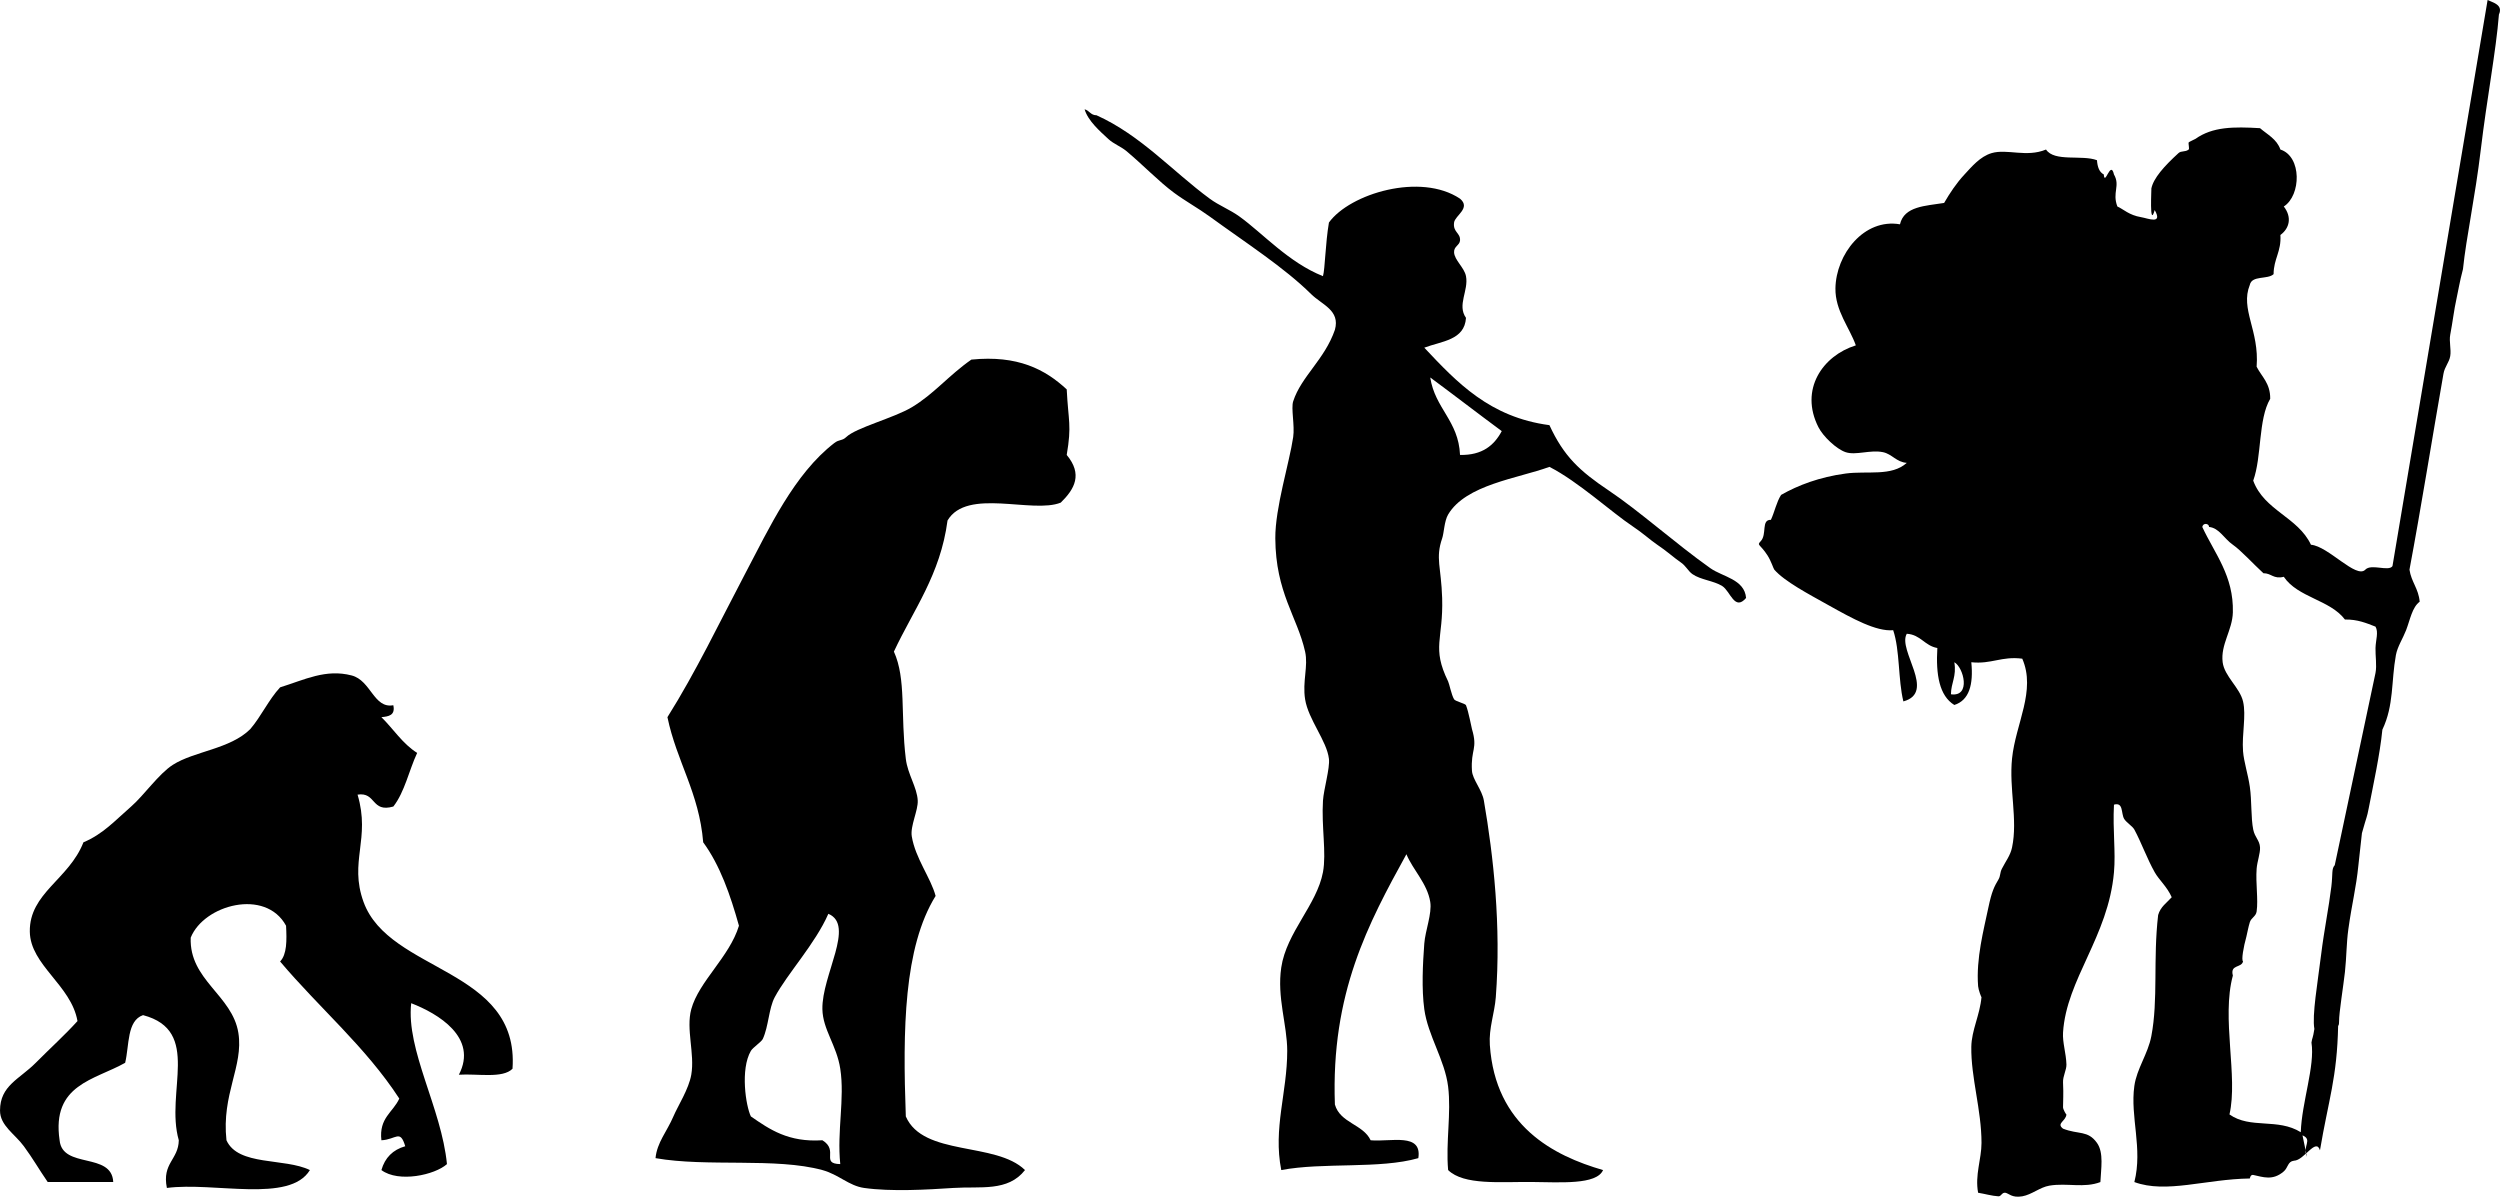 <?xml version="1.0" encoding="utf-8"?>
<!-- Generator: Adobe Illustrator 16.2.1, SVG Export Plug-In . SVG Version: 6.00 Build 0)  -->
<!DOCTYPE svg PUBLIC "-//W3C//DTD SVG 1.1//EN" "http://www.w3.org/Graphics/SVG/1.1/DTD/svg11.dtd">
<svg version="1.1" id="evo-3_xA0_Image_1_" xmlns="http://www.w3.org/2000/svg" xmlns:xlink="http://www.w3.org/1999/xlink" x="0px"
	 y="0px" width="419.51px" height="200.812px" viewBox="0 0 419.51 200.812" enable-background="new 0 0 419.51 200.812"
	 xml:space="preserve">
<path display="none" fill-rule="evenodd" clip-rule="evenodd" fill="#FFFFFF" d="M240,63.341c4.026,2.974,7.974,6.026,12,9
	c-1.273,2.393-3.262,4.071-7,4C244.75,70.591,240.791,68.55,240,63.341z"/>
<path display="none" fill-rule="evenodd" clip-rule="evenodd" fill="#FFFFFF" d="M347,130.341c-1.846,4.083,1.627,6.082,0,9
	c-2.881-0.119-6.546,0.546-8-1C339.231,133.571,341.816,126.952,347,130.341z"/>
<path display="none" fill-rule="evenodd" clip-rule="evenodd" fill="#FFFFFF" d="M316,145.341c3.544-0.529-0.613,5.631,3,7
	c-1.752,1.581-5.328,1.339-8,2c-0.802-3.469,1.489-3.844,1-7C314.279,147.62,315.759,147.1,316,145.341z"/>
<path display="none" fill-rule="evenodd" clip-rule="evenodd" fill="#FFFFFF" d="M397,150.341c-4.805,2.396-15.641,0.27-5,0
	C393.666,150.299,395.334,150.373,397,150.341z"/>
<path display="none" fill-rule="evenodd" clip-rule="evenodd" fill="#FFFFFF" d="M139,153.341c4.54,1.904-1.109,10.27-1,16
	c0.065,3.437,2.395,6.049,3,10c0.777,5.072-0.577,10.43,0,16c-3.372-0.067-0.177-2.286-3-4c-5.707,0.373-8.847-1.819-12-4
	c-0.844-1.723-1.802-7.908,0-11c0.333-0.57,1.771-1.503,2-2c0.98-2.124,0.997-5.12,2-7C132.115,163.377,136.788,158.396,139,153.341
	z"/>
<path display="none" fill-rule="evenodd" clip-rule="evenodd" fill="#FFFFFF" d="M416,159.341c-3.763-0.278-10.479,0.365-14,0
	c-7.786-0.809-0.799-1.131,5-1c1.163,0.163,1.779-0.221,2-1C410.776,160.796,416.327,154.684,416,159.341z"/>
<path display="none" fill-rule="evenodd" clip-rule="evenodd" fill="#FFFFFF" d="M311,189.341c1.063-2.27,6.286-0.381,9-1
	C318.05,189.74,313.286,191.333,311,189.341z"/>
<path display="none" fill-rule="evenodd" clip-rule="evenodd" fill="#FFFFFF" d="M330,189.341c0.667,0,1.333,0,2,0
	c0,0.667,0,1.333,0,2c-0.667,0-1.333,0-2,0C330,190.674,330,190.008,330,189.341z"/>
<path display="none" fill-rule="evenodd" clip-rule="evenodd" fill="#FFFFFF" d="M336,190.341c1.982-2.559,8.143-0.877,7,3
	C338.397,194.609,338.152,191.522,336,190.341z"/>
<path display="none" fill-rule="evenodd" clip-rule="evenodd" fill="#FFFFFF" d="M-70-36.659c223,0,446.002,0,669,0
	c0,100,0,200,0,300c-223.337,0-446.663,0-670,0c0-99,0-198,0-297C-71.086-35.079-71.165-36.491-70-36.659z M186,23.341
	c0.888,0.82,2.076,1.23,3,2c2.782,2.318,5.462,5.127,8,7c1.946,1.436,4.064,2.592,6,4c6.07,4.416,12.519,8.565,17,13
	c1.828,1.809,4.916,2.709,4,6c-1.727,5.001-5.638,7.809-7,12c-0.386,1.188,0.284,4.051,0,6c-0.627,4.299-3.034,11.833-3,17
	c0.06,9.127,3.673,13.109,5,19c0.551,2.445-0.474,5.006,0,8c0.538,3.398,3.653,6.979,4,10c0.181,1.573-0.882,5.131-1,7
	c-0.275,4.379,0.602,8.772,0,12c-1.024,5.497-6.123,10.113-7,16c-0.75,5.032,0.998,9.621,1,14c0.003,7.013-2.392,12.976-1,20
	c7-1.333,16.524-0.143,23-2c0.668-4.335-4.641-2.692-8-3c-1.283-2.717-5.122-2.878-6-6c-0.686-18.686,5.612-30.388,12-42
	c1.089,2.628,3.504,4.907,4,8c0.316,1.975-0.834,4.799-1,7c-0.256,3.409-0.462,7.616,0,11c0.608,4.448,3.448,8.509,4,13
	c0.55,4.479-0.412,9.283,0,14c2.633,2.58,8.78,1.954,14,2c4.793,0.042,10.918,0.518,12-2c-8.3-2.399-18.081-7.395-19-21
	c-0.189-2.806,0.796-5.326,1-8c0.915-11.983-0.395-23.666-2-33c-0.314-1.825-1.91-3.545-2-5c-0.229-3.671,1.012-3.591,0-7
	c-0.105-0.354-0.546-2.843-1-4c-0.115-0.292-1.786-0.643-2-1c-0.452-0.753-0.795-2.581-1-3c-2.801-5.734-0.787-7.005-1-14
	c-0.158-5.169-1.156-6.668,0-10c0.309-0.889,0.349-2.897,1-4c2.966-5.026,11.73-6.064,17-8c4.841,2.469,10.434,7.634,14,10
	c1.662,1.103,3.061,2.376,4,3c1.662,1.103,3.061,2.376,4,3c0.911,0.604,1.251,1.472,2,2c1.354,0.954,3.588,1.109,5,2
	c1.37,0.865,2.072,4.263,4,2c-0.259-3.153-3.943-3.542-6-5c-5.867-4.158-11.916-9.595-17-13c-4.983-3.338-7.597-5.799-10-11
	c-10.012-1.321-15.509-7.158-21-13c2.899-1.101,6.763-1.237,7-5c-1.528-2.164,0.47-4.575,0-7c-0.282-1.458-1.94-2.687-2-4
	c-0.047-1.026,0.947-1.166,1-2c0.082-1.292-1.22-1.353-1-3c0.157-1.18,2.869-2.423,1-4c-6.602-4.421-18.472-0.87-22,4
	c-0.608,3.591-0.646,7.747-1,9c-5.764-2.293-10.082-7.173-14-10c-1.649-1.19-3.417-1.836-5-3c-6.257-4.602-11.55-10.642-19-14
	c-1.003,0.003-1.19-0.81-2-1C182.562,20.283,184.631,22.077,186,23.341z M487,169.341c2.808,6.865,3.622,16.411,2,25
	c-0.988,0.793-3.811,4.7-2,5c0.057-0.61,0.149-1.184,1-1c5.405,2.407,12.994,2.61,20,2c2.771-0.241,7.235,0.665,7-2
	c-2.253-3.081-8.316-2.35-12-4c-8.673-6.45-0.728-27.635-2-34c-0.179-0.896,0.994-0.919,1-1c0.35-5.014,0.722-8.173,2-11
	c-1.09-2.793-2.202-5.834-3-8c-2.01-5.455-3.07-7.102-5-11c-1.229-2.484-1.926-4.879-3-7c-2.127-4.198-7.094-8.7-4-14
	c4.879,2.121,9.581,4.419,15,6c1.632,2.368,2.551,5.449,6,6c3.988-2.829,6.966-5.608,7-10c3.796-2.871,9.484-3.849,11-9
	c-2.13-1.814-3.846,1.648-6,3c-2.2,1.381-5.286,2.371-7,4c-0.421-1.912-0.362-4.304-3-4c-2.352,0.315-0.594,4.74-4,4
	c-9.203-1.407-16.292-4.74-17-12c-0.321-3.292,2.897-6.969,4-11c1.405-5.138,0.344-9.623,3-13c6.546-0.88,7.579,3.755,12,5
	c0.966-2.367,1.754-4.913,6-4c0.334-2.333,1.025-4.309,3-5c1.932-1.735,5.068-2.265,7-4c-1.566-6.236-5.171-14.291-12-15
	c-5.43-0.564-8.889,3.185-13,7c-8.342,2.992-16.364,6.303-24,10c-3.146,3.866-5.584,10.039-8,13c-2.167,2.657-4.734,5.35-5,9
	c-0.338,4.638,3.861,8.672,4,14c0.182,6.953-5.108,11.411-3,19c1.761,2.573,4.349,4.317,6,7c1.827,7.215,2.91,16.921,1,25
	c-4.19,3.143-7.606,7.061-11,11c0.202,5.327-1.587,8.172-3,11c-0.865,1.73-1.229,3.594-2,5c-1.77,3.23-6.162,5.343-6,10
	c3.458,0.084,8.685,2.032,11,6c-2.002-1.271-10.481-2.339-11,1c4.792,1.919,11.226,0.58,17,0c2.92-0.294,8.27,1.835,9-2
	c-4.161-3.839-12.836-3.164-13-11c5.812-11.521,13.965-20.702,22-30c0.661-2.672,0.419-6.248,2-8
	C493.369,150.31,488.397,163.713,487,169.341z M163,60.341c-3.813,2.657-6.282,5.779-10,8c-3.04,1.816-9.339,3.409-11,5
	c-0.7,0.67-1.151,0.346-2,1c-6.713,5.179-10.898,14.209-15,22c-4.251,8.073-8.241,16.438-13,24c1.543,7.456,5.322,12.678,6,21
	c2.819,3.848,4.544,8.79,6,14c-1.582,5.221-6.723,9.336-8,14c-0.919,3.359,0.616,7.471,0,11c-0.425,2.434-2.228,5.187-3,7
	c-1.083,2.543-2.748,4.359-3,7c8.641,1.524,20.194-0.133,28,2c2.752,0.752,4.454,2.641,7,3c4.557,0.643,10.569,0.291,15,0
	c4.524-0.298,9.116,0.678,12-3c-4.883-4.783-17.082-2.252-20-9c-0.528-14.528-0.354-28.354,5-37c-0.826-3.075-3.393-6.297-4-10
	c-0.283-1.727,1.082-4.353,1-6c-0.11-2.232-1.68-4.382-2-7c-0.907-7.428,0.083-13.416-2-18c3.288-7.046,7.794-12.873,9-22
	c3.27-5.529,14.255-1.08,19-3c2.34-2.287,3.704-4.748,1-8c0.859-5.044,0.27-5.591,0-11C175.369,61.972,170.773,59.567,163,60.341z
	 M406,108.341c0.493-4.118-3.447,0.962-1-3c-3.056,0.723-3.645-1.022-6-1c-1.018,8.648-2.814,16.519-4,25
	c2.391,0.609,7.256-1.255,8,1c-0.53,6.136-4.079,9.254-5,15c-6.69-1.822-15.984,1.868-24,2c-0.993-3.341-3.787-4.879-6-7
	c3.159-1.508,3.928-5.406,9-5c1.762,0.905,1.652,3.681,4,4c0.17-1.496-0.357-3.69,1-4c3.786,1.893,5.412,1.401,10,1
	c0.005-4.005-4.686-3.314-6-6c0.091-1.576,2.551-0.783,2-3c-5.713-3.567-15.208-4.675-18-2c-3.176,3.043-6.431,7.446-11,7
	c-0.751-3.964-4.574-13.086,0-16c4.178-0.511,6.775,0.558,9,2c1.562-3.104,4.088-5.246,6-8c-1.406-0.261-1.14-2.193-2-3
	c1.759-0.241,2.279-1.721,2-4c2.182,0.182,3.182-0.818,3-3c-2.793-4.541-9.181-5.486-16-6c-4.67,2.147-5.391,8.595-11,11
	c-3.578,1.534-8.518-0.027-12,1c-0.39,0.115-2.821,1.42-4,2c-5.364,2.638-9.04,7.614-11,11c-1.873,3.235-2.961,6.545-4,11
	c-1.662-1.672-2.618-4.049-6-4c-0.889,1.778-2.792,2.542-2,6c-2.774,0.226-2.829,3.171-5,4c1.48,0.186,0.917,2.417,1,4
	c2.279,1.373,3.759-2.578,4,0c-0.407,8.201-3.858,15.691,2,20c5.535,0.189,5.675,1.021,10,0c-3.342,3.249,1.896,2.342,3,4
	c-3.382,0.951-7.569,1.098-7,6c4.314-0.019,3.686-4.981,8-5c0.912,4.639,2.723,14.201-2,16c-4.26-0.074-6.994-1.673-12-1
	c1.1,5.1-4.939,3.061-7,5c1.529,3.181,0.351,4.399,0,8c6.544,1.641,12.79-4.133,21-4c-1.024,8.024,9.371,4.629,14,7
	c-1.453,0.547-5.169-1.169-5,1c8.973,2.42,15.508,2.639,26,0c-3.378-1.289-3.682-5.651-8-6c0.257-2.077,4.394-0.273,5-2
	c-0.307-3.027-3.094-3.572-2-8c-2.494,0.704-4.109,0.984-6-1c3.011-15.656,15.069-22.264,25-31c0.125,4.208,7.296,1.371,5,8
	c3.767,0.9,9.035,0.298,12,2c-1.333,0-2.667,0-4,0c0,11.667,0,23.333,0,35c6.391,1.286,12.922,0.274,17,0
	c6.792-0.457,15.397,1.916,19-2c-9.339-0.661-21.326,1.326-29-1c14.187-0.387,17.17-0.425,28-1c1.382-4.049-2.171-3.163-2-6
	c1.003-0.003,1.19,0.81,2,1c0.115-8.885-0.536-18.536,1-26c-1.89-0.443-6.026,1.36-5-2c3.909,1.473,6.236,0.159,11-1
	c-1.02-9.172,8.385-1.713,7-11c-2.333,0-4.667,0-7,0c1.021-4.687-1.646-5.688-3-8c-8.05,1.05-10.911-3.089-15-6
	c0.314-1.353,1.424-1.91,1-4c4.863,0.863,5.137-2.863,10-2c-0.738-2.875,0.114-5.028-2-6c0.373,0.171-2.047,1.899-2,0
	c1.182-0.485,2.267-1.066,3-2c-3.589-0.589-4.838,1.162-7,2c0.787-3.433-0.935-5.154-3-3c0.521-1.479,1.479-2.521,2-4
	C411.199,111.808,410.966,107.708,406,108.341z M59,113.341c-4.343-1.126-7.855,0.709-12,2c-1.925,2.075-3.156,4.844-5,7
	c-3.378,3.368-9.4,3.7-13,6c-2.369,1.514-4.863,5.143-7,7c-2.629,2.285-4.706,4.627-8,6c-2.427,6.227-9.098,8.514-9,15
	c0.085,5.626,6.941,8.959,8,15c-2.142,2.363-4.443,4.428-7,7c-2.75,2.767-5.984,3.811-6,8c-0.01,2.537,2.472,3.919,4,6
	c1.565,2.132,2.436,3.723,4,6c3.667,0,7.333,0,11,0c-0.254-5.079-8.531-2.136-9-7c-1.386-9.386,5.891-10.108,11-13
	c0.711-2.955,0.275-7.059,3-8c9.913,2.625,3.676,12.892,6,21c-0.056,3.277-2.844,3.822-2,8c7.954-1.046,20.606,2.606,24-3
	c-4.256-2.077-12.036-0.631-14-5c-0.852-7.748,2.884-12.416,2-18c-1.007-6.362-8.273-8.873-8-16c2.201-5.512,12.557-8.341,16-2
	c0.132,2.465,0.151,4.818-1,6c6.56,7.773,14.349,14.317,20,23c-1.028,2.306-3.442,3.225-3,7c2.503-0.125,3.13-1.908,4,1
	c-2.076,0.591-3.409,1.924-4,4c2.892,2.161,8.965,0.822,11-1c-0.918-9.423-6.875-19.113-6-27c4.498,1.734,11.26,5.756,8,12
	c3.129-0.204,7.341,0.675,9-1c1.195-16.92-20.689-16.088-25-28c-2.46-6.799,1.214-10.542-1-18c3.15-0.483,2.264,3.069,6,2
	c1.906-2.427,2.622-6.045,4-9c-2.457-1.544-3.983-4.017-6-6c1.22-0.113,2.368-0.299,2-2C62.711,118.946,62.262,114.187,59,113.341z"
	/>
<path display="none" fill-rule="evenodd" clip-rule="evenodd" fill="#FFFFFF" d="M431,151.341c-12.711-0.142-21.825,0.608-29-1
	c-5.946-1.333,3.72,0.149,0,0C407.518,150.562,421.246,149.347,431,151.341z"/>
<path display="none" fill-rule="evenodd" clip-rule="evenodd" fill="#FFFFFF" d="M331,161.341c5.3-2.969,11.812,1.856,16,0
	c-0.083-1.583,0.48-3.814-1-4c0.85-1.483,2.517-2.15,5-2c-0.131,9.535-6.327,13.006-12,17c-0.726,3.059,1.726,2.941,1,6
	c-2.882,0.451-3.128,3.539-7,3c0.529-0.805,1.043-1.623,1-3c-1.701-0.367-1.887,0.78-2,2c-2.448-0.111-0.212-3.306,1-3
	C333.732,170.608,332.283,166.058,331,161.341z"/>
<path display="none" fill-rule="evenodd" clip-rule="evenodd" d="M415,112.341c-0.521,1.479-1.479,2.521-2,4
	c2.065-2.154,3.787-0.433,3,3c2.162-0.838,3.411-2.589,7-2c-0.733,0.934-1.818,1.515-3,2c-0.047,1.899,2.373,0.171,2,0
	c2.114,0.972,1.262,3.125,2,6c-4.863-0.863-5.137,2.863-10,2c0.424,2.09-0.686,2.647-1,4c4.089,2.911,6.95,7.05,15,6
	c1.354,2.312,4.021,3.313,3,8c2.333,0,4.667,0,7,0c1.385,9.287-8.02,1.828-7,11c-4.764,1.159-7.091,2.473-11,1
	c-1.026,3.36,3.11,1.557,5,2c-1.536,7.464-0.885,17.115-1,26c-0.81-0.19-0.997-1.003-2-1c-0.171,2.837,3.382,1.951,2,6
	c-10.83,0.575-13.813,0.613-28,1c7.674,2.326,19.661,0.339,29,1c-3.603,3.916-12.208,1.543-19,2c-4.078,0.274-10.609,1.286-17,0
	c0-11.667,0-23.333,0-35c1.333,0,2.667,0,4,0c-2.965-1.702-8.233-1.1-12-2c2.296-6.629-4.875-3.792-5-8
	c-9.931,8.736-21.989,15.344-25,31c1.891,1.984,3.506,1.704,6,1c-1.094,4.428,1.693,4.973,2,8c-0.606,1.727-4.743-0.077-5,2
	c4.318,0.349,4.622,4.711,8,6c-10.492,2.639-17.027,2.42-26,0c-0.169-2.169,3.547-0.453,5-1c-4.629-2.371-15.024,1.024-14-7
	c-8.21-0.133-14.456,5.641-21,4c0.351-3.601,1.529-4.819,0-8c2.061-1.939,8.1,0.1,7-5c5.006-0.673,7.74,0.926,12,1
	c4.723-1.799,2.912-11.361,2-16c-4.314,0.019-3.686,4.981-8,5c-0.569-4.902,3.618-5.049,7-6c-1.104-1.658-6.342-0.751-3-4
	c-4.325,1.021-4.465,0.189-10,0c-5.858-4.309-2.407-11.799-2-20c-0.241-2.578-1.721,1.373-4,0c-0.083-1.583,0.48-3.814-1-4
	c2.171-0.829,2.226-3.774,5-4c-0.792-3.458,1.111-4.222,2-6c3.382-0.049,4.338,2.328,6,4c1.039-4.455,2.127-7.765,4-11
	c1.96-3.386,5.636-8.362,11-11c1.179-0.58,3.61-1.885,4-2c3.482-1.027,8.422,0.534,12-1c5.609-2.405,6.33-8.853,11-11
	c6.819,0.514,13.207,1.459,16,6c0.182,2.182-0.818,3.182-3,3c0.279,2.279-0.241,3.759-2,4c0.86,0.807,0.594,2.739,2,3
	c-1.912,2.754-4.438,4.896-6,8c-2.225-1.442-4.822-2.511-9-2c-4.574,2.914-0.751,12.036,0,16c4.569,0.446,7.824-3.957,11-7
	c2.792-2.675,12.287-1.567,18,2c0.551,2.217-1.909,1.424-2,3c1.314,2.686,6.005,1.995,6,6c-4.588,0.401-6.214,0.893-10-1
	c-1.357,0.31-0.83,2.504-1,4c-2.348-0.319-2.238-3.095-4-4c-5.072-0.406-5.841,3.492-9,5c2.213,2.121,5.007,3.659,6,7
	c8.016-0.132,17.31-3.822,24-2c0.921-5.746,4.47-8.864,5-15c-0.744-2.255-5.609-0.391-8-1c1.186-8.481,2.982-16.352,4-25
	c2.355-0.022,2.944,1.723,6,1c-2.447,3.962,1.493-1.118,1,3C410.966,107.708,411.199,111.808,415,112.341z M339,138.341
	c1.454,1.546,5.119,0.881,8,1c1.627-2.918-1.846-4.917,0-9C341.816,126.952,339.231,133.571,339,138.341z M312,147.341
	c0.489,3.156-1.802,3.531-1,7c2.672-0.661,6.248-0.419,8-2c-3.613-1.369,0.544-7.529-3-7C315.759,147.1,314.279,147.62,312,147.341z
	 M431,149.341c2.355,0.022,2.944-1.723,6-1C437.504,144.402,430.046,146.517,431,149.341z M402,150.341
	C405.72,150.49,396.054,149.008,402,150.341c7.175,1.608,16.289,0.858,29,1C421.246,149.347,407.518,150.562,402,150.341z
	 M392,150.341c-10.641,0.27,0.195,2.396,5,0C395.334,150.373,393.666,150.299,392,150.341z M333,177.341
	c-1.212-0.306-3.448,2.889-1,3c0.113-1.22,0.299-2.367,2-2c0.043,1.377-0.471,2.195-1,3c3.872,0.539,4.118-2.549,7-3
	c0.726-3.059-1.726-2.941-1-6c5.673-3.994,11.869-7.465,12-17c-2.483-0.15-4.15,0.517-5,2c1.48,0.186,0.917,2.417,1,4
	c-4.188,1.856-10.7-2.969-16,0C332.283,166.058,333.732,170.608,333,177.341z M409,157.341c-0.221,0.779-0.837,1.163-2,1
	c-5.799-0.131-12.786,0.191-5,1c3.521,0.365,10.237-0.278,14,0C416.327,154.684,410.776,160.796,409,157.341z M320,188.341
	c-2.714,0.619-7.937-1.27-9,1C313.286,191.333,318.05,189.74,320,188.341z M330,191.341c0.667,0,1.333,0,2,0c0-0.667,0-1.333,0-2
	c-0.667,0-1.333,0-2,0C330,190.008,330,190.674,330,191.341z M343,193.341c1.143-3.877-5.018-5.559-7-3
	C338.152,191.522,338.397,194.609,343,193.341z"/>
<g>
	<path fill-rule="evenodd" clip-rule="evenodd" d="M182,18.341c0.81,0.19,0.997,1.003,2,1c7.45,3.358,12.743,9.398,19,14
		c1.583,1.164,3.351,1.81,5,3c3.918,2.827,8.236,7.707,14,10c0.354-1.253,0.392-5.409,1-9c3.528-4.87,15.398-8.421,22-4
		c1.869,1.577-0.843,2.82-1,4c-0.22,1.647,1.082,1.708,1,3c-0.053,0.834-1.047,0.974-1,2c0.06,1.313,1.718,2.542,2,4
		c0.47,2.425-1.528,4.836,0,7c-0.237,3.763-4.101,3.899-7,5c5.491,5.842,10.988,11.679,21,13c2.403,5.201,5.017,7.662,10,11
		c5.084,3.405,11.133,8.842,17,13c2.057,1.458,5.741,1.847,6,5c-1.928,2.263-2.63-1.135-4-2c-1.412-0.891-3.646-1.046-5-2
		c-0.749-0.528-1.089-1.396-2-2c-0.939-0.624-2.338-1.897-4-3c-0.939-0.624-2.338-1.897-4-3c-3.566-2.366-9.159-7.531-14-10
		c-5.27,1.936-14.034,2.974-17,8c-0.651,1.103-0.691,3.111-1,4c-1.156,3.332-0.158,4.831,0,10c0.213,6.995-1.801,8.266,1,14
		c0.205,0.419,0.548,2.247,1,3c0.214,0.357,1.885,0.708,2,1c0.454,1.157,0.895,3.646,1,4c1.012,3.409-0.229,3.329,0,7
		c0.09,1.455,1.686,3.175,2,5c1.605,9.334,2.915,21.017,2,33c-0.204,2.674-1.189,5.194-1,8c0.919,13.605,10.7,18.601,19,21
		c-1.082,2.518-7.207,2.042-12,2c-5.22-0.046-11.367,0.58-14-2c-0.412-4.717,0.55-9.521,0-14c-0.552-4.491-3.392-8.552-4-13
		c-0.462-3.384-0.256-7.591,0-11c0.166-2.201,1.316-5.025,1-7c-0.496-3.093-2.911-5.372-4-8c-6.388,11.612-12.686,23.314-12,42
		c0.878,3.122,4.717,3.283,6,6c3.359,0.308,8.668-1.335,8,3c-6.476,1.857-16,0.667-23,2c-1.392-7.024,1.003-12.987,1-20
		c-0.002-4.379-1.75-8.968-1-14c0.877-5.887,5.976-10.503,7-16c0.602-3.228-0.275-7.621,0-12c0.118-1.869,1.181-5.427,1-7
		c-0.347-3.021-3.462-6.602-4-10c-0.474-2.994,0.551-5.555,0-8c-1.327-5.891-4.94-9.873-5-19c-0.034-5.167,2.373-12.701,3-17
		c0.284-1.949-0.386-4.812,0-6c1.362-4.191,5.273-6.999,7-12c0.916-3.291-2.172-4.191-4-6c-4.481-4.435-10.93-8.584-17-13
		c-1.936-1.408-4.054-2.564-6-4c-2.538-1.873-5.218-4.682-8-7c-0.924-0.77-2.112-1.18-3-2C184.631,22.077,182.562,20.283,182,18.341
		z M245,76.341c3.738,0.071,5.727-1.607,7-4c-4.026-2.974-7.974-6.026-12-9C240.791,68.55,244.75,70.591,245,76.341z"/>
	<path fill-rule="evenodd" clip-rule="evenodd" d="M179,65.341c0.27,5.409,0.859,5.956,0,11c2.704,3.252,1.34,5.713-1,8
		c-4.745,1.92-15.73-2.529-19,3c-1.206,9.127-5.712,14.954-9,22c2.083,4.584,1.093,10.572,2,18c0.32,2.618,1.89,4.768,2,7
		c0.082,1.647-1.283,4.273-1,6c0.607,3.703,3.174,6.925,4,10c-5.354,8.646-5.528,22.472-5,37c2.918,6.748,15.117,4.217,20,9
		c-2.884,3.678-7.476,2.702-12,3c-4.431,0.291-10.443,0.643-15,0c-2.546-0.359-4.248-2.248-7-3c-7.806-2.133-19.359-0.476-28-2
		c0.252-2.641,1.917-4.457,3-7c0.772-1.813,2.575-4.566,3-7c0.616-3.529-0.919-7.641,0-11c1.277-4.664,6.418-8.779,8-14
		c-1.456-5.21-3.181-10.152-6-14c-0.678-8.322-4.457-13.544-6-21c4.759-7.562,8.749-15.927,13-24c4.102-7.791,8.287-16.821,15-22
		c0.849-0.654,1.3-0.33,2-1c1.661-1.591,7.96-3.184,11-5c3.718-2.221,6.187-5.343,10-8C170.773,59.567,175.369,61.972,179,65.341z
		 M130,167.341c-1.003,1.88-1.02,4.876-2,7c-0.229,0.497-1.667,1.43-2,2c-1.802,3.092-0.844,9.277,0,11
		c3.153,2.181,6.293,4.373,12,4c2.823,1.714-0.372,3.933,3,4c-0.577-5.57,0.777-10.928,0-16c-0.605-3.951-2.935-6.563-3-10
		c-0.109-5.73,5.54-14.096,1-16C136.788,158.396,132.115,163.377,130,167.341z"/>
	<g>
		<path fill-rule="evenodd" clip-rule="evenodd" d="M405.459,68.559 M417.43,0c0.782,0.411,2.668,0.754,1.899,2.44
			c-0.475,6.073-2.037,14.214-3.041,22.653c-0.965,8.106-2.422,14.588-2.991,20.064c-0.628,2.416-0.709,3.263-1.09,4.979
			c-0.415,1.848-0.652,3.992-1.047,6.026c-0.222,1.132,0.186,2.443,0,3.584c-0.183,1.104-0.928,1.763-1.14,2.986
			c-1.914,10.925-3.749,22.445-5.701,32.859c0.305,2.072,1.525,3.182,1.712,5.378c-1.267,0.938-1.603,3.019-2.279,4.779
			c-0.536,1.383-1.45,2.748-1.713,4.183c-0.806,4.432-0.309,8.399-2.267,12.509c-0.428,4.294-1.527,9.221-2.291,13.182
			c-0.327,1.688-0.276,1.081-1.14,4.182c-0.239,2.317-0.414,3.591-0.596,5.415c-0.373,3.766-1.068,6.285-1.686,10.719
			c-0.324,2.313-0.294,4.628-0.57,7.166c-0.242,2.223-1.01,6.91-0.984,8.292c0.01,0.671-0.158,0.822-0.156,0.671
			c-0.175,8.852-1.627,12.496-3.05,20.962c-0.666-2.191-2.664,1.712-4.358,1.743c-1.068,0.121-0.977,1.152-1.71,1.79
			c-1.864,1.621-3.505,0.939-5.13,0.6c-0.477-0.101-0.571,0.594-0.569,0.594c-7.43,0.104-14.05,2.57-19.38,0.6
			c1.439-5.651-0.731-10.93,0-16.132c0.412-2.929,2.271-5.325,2.852-8.363c1.174-6.146,0.271-12.86,1.14-20.313
			c0.386-1.387,1.455-2.059,2.279-2.987c-0.78-1.774-2.121-2.892-2.851-4.183c-1.294-2.292-2.237-4.981-3.42-7.17
			c-0.304-0.565-1.357-1.199-1.708-1.793c-0.557-0.937-0.083-2.851-1.712-2.39c-0.227,4.382,0.312,7.86,0,11.353
			c-0.96,10.832-7.982,17.936-8.547,26.885c-0.107,1.676,0.52,3.479,0.57,5.378c0.022,0.907-0.616,1.944-0.57,2.987
			c0.099,2.282,0,2.715,0,4.184c0,0.362,0.559,1.3,0.57,1.195c-0.107,1.161-1.752,1.485-0.57,2.389
			c2.607,1.026,4.16,0.231,5.696,2.39c1.179,1.65,0.663,4.402,0.572,6.571c-2.747,1.052-5.584,0.106-8.55,0.598
			c-1.597,0.265-2.955,1.511-4.558,1.792c-1.753,0.308-2.287-0.524-2.851-0.598c-0.574-0.074-0.679,0.621-1.141,0.598
			c-1.072-0.056-2.347-0.428-3.418-0.598c-0.561-2.978,0.567-5.622,0.569-8.363c0.002-5.509-1.793-11.013-1.71-16.132
			c0.043-2.788,1.44-5.311,1.71-8.363c-0.017,0.165-0.523-1.201-0.569-1.794c-0.373-4.641,0.975-9.607,1.707-13.142
			c0.582-2.805,1.019-3.615,1.711-4.781c0.354-0.601,0.22-1.098,0.568-1.791c0.654-1.288,1.425-2.22,1.71-3.586
			c0.984-4.681-0.528-9.828,0-14.938c0.605-5.847,4.051-11.354,1.713-16.728c-3.471-0.452-5.17,0.955-8.55,0.597
			c0.375,3.778-0.368,6.385-2.852,7.171c-2.52-1.541-3.116-5.099-2.849-9.56c-2.126-0.361-2.798-2.247-5.13-2.39
			c-1.598,2.747,5.005,9.836-0.57,11.351c-0.896-3.64-0.568-8.566-1.71-11.949c-2.84,0.26-6.835-1.949-10.828-4.181
			c-3.388-1.894-7.393-3.998-9.118-5.976c-0.157-0.177-0.513-1.412-1.141-2.39c-1.258-1.956-1.846-1.648-1.142-2.389
			c1.093-1.144,0.032-3.628,1.711-3.585c0.622-1.338,0.941-2.994,1.71-4.182c2.844-1.625,6.467-3.001,10.828-3.586
			c3.639-0.486,7.714,0.525,10.26-1.792c-1.731-0.115-2.478-1.48-3.989-1.792c-2.149-0.444-4.56,0.577-6.271,0
			c-1.553-0.525-3.768-2.626-4.56-4.183c-3.223-6.329,0.707-12.009,6.271-13.741c-1.05-2.982-3.474-5.813-3.421-9.56
			c0.083-5.721,4.793-11.793,10.829-10.753c0.705-3.045,4.283-3.08,7.409-3.585c0.953-1.648,2.07-3.335,3.42-4.78
			c1.159-1.238,2.589-3.008,4.56-3.585c2.604-0.76,5.839,0.769,9.119-0.597c1.399,2.119,6.04,0.839,8.548,1.792
			c0.08,1.113,0.379,1.997,1.143,2.389c0.169,2.111,1.141-2.528,1.708,0c1.1,1.913-0.334,3.015,0.573,5.377
			c1.03,0.452,1.953,1.455,3.986,1.792c1.156,0.191,3.683,1.299,2.28-1.194c-0.946,3.266-0.501-3.948-0.568-3.585
			c0.334-1.746,2.153-3.777,4.56-5.975c0.477-0.434,1.113-0.133,1.709-0.597c0.154-0.12-0.088-0.995,0-1.195
			c0.035-0.083,1.037-0.525,1.142-0.598c2.873-2.039,6.396-2.054,10.828-1.791c1.25,1.078,2.813,1.829,3.42,3.584
			c3.619,1.167,3.488,7.695,0.569,9.559c1.388,1.783,0.979,3.64-0.569,4.781c0.184,2.78-1.135,3.987-1.143,6.572
			c-1.002,0.939-3.637,0.167-3.987,1.793c-1.656,4.103,1.622,7.631,1.14,13.74c0.855,1.691,2.305,2.762,2.281,5.376
			c-2.033,3.447-1.391,9.697-2.852,13.742c1.85,5.031,7.493,6.087,9.688,10.754c2.915,0.241,7.599,5.778,9.122,4.182
			c1.005-1.052,3.91,0.377,4.558-0.597 M393.49,136.817 M392.35,142.792 M398.619,112.918c0.244-1.241-0.036-2.913,0-4.181
			c0.041-1.38,0.538-2.648,0-3.585c-1.523-0.591-3.004-1.23-5.129-1.195c-2.524-3.325-7.895-3.672-10.259-7.168
			c-1.742,0.43-2.077-0.611-3.42-0.6c-1.683-1.543-3.766-3.831-5.128-4.779c-1.486-1.033-2.279-2.808-3.99-2.987
			c-0.008-0.603-0.999-0.751-1.141,0c2.08,4.494,5.289,8.195,5.131,14.339c-0.079,3.005-2.082,5.384-1.712,8.364
			c0.295,2.354,2.876,4.263,3.42,6.572c0.562,2.378-0.215,5.511,0,8.365c0.134,1.767,0.834,3.842,1.141,5.974
			c0.338,2.357,0.171,5.233,0.569,7.169c0.277,1.34,1.073,1.784,1.141,2.988c0.055,0.972-0.479,2.377-0.57,3.586
			c-0.181,2.448,0.29,5.118,0,7.168c-0.119,0.834-0.896,1.04-1.14,1.793c-0.249,0.77-0.476,2.055-0.57,2.389
			c-0.508,1.815-0.877,4.008-0.57,4.183c-0.23,1.152-2.211,0.472-1.708,2.392c-1.947,7.152,0.899,16.929-0.569,23.301
			c3.522,2.486,8.076,0.566,11.966,2.984c0.163-5.024,2.408-11.117,1.793-15.047c0.133-0.896,0.238-0.635,0.488-2.277
			c-0.409-2.289,0.536-7.661,1.142-12.548c0.487-3.968,1.296-7.921,1.708-11.351c0.258-2.142,0.004-2.989,0.57-3.587
			 M396.912,120.686 M327.376,116.504c3.423,0.477,2.118-4.546,0.569-5.378C328.34,113.529,327.4,114.537,327.376,116.504z
			 M387.115,194.123c-0.847-1.753,1.034-2.842-0.748-3.61"/>
	</g>
	<path fill-rule="evenodd" clip-rule="evenodd" d="M66,118.341c0.368,1.701-0.78,1.887-2,2c2.017,1.983,3.543,4.456,6,6
		c-1.378,2.955-2.094,6.573-4,9c-3.736,1.069-2.85-2.483-6-2c2.214,7.458-1.46,11.201,1,18c4.311,11.912,26.195,11.08,25,28
		c-1.659,1.675-5.871,0.796-9,1c3.26-6.244-3.502-10.266-8-12c-0.875,7.887,5.082,17.577,6,27c-2.035,1.822-8.108,3.161-11,1
		c0.591-2.076,1.924-3.409,4-4c-0.87-2.908-1.497-1.125-4-1c-0.442-3.775,1.972-4.694,3-7c-5.651-8.683-13.44-15.227-20-23
		c1.151-1.182,1.132-3.535,1-6c-3.443-6.341-13.799-3.512-16,2c-0.273,7.127,6.993,9.638,8,16c0.884,5.584-2.852,10.252-2,18
		c1.964,4.369,9.744,2.923,14,5c-3.394,5.606-16.046,1.954-24,3c-0.844-4.178,1.944-4.723,2-8c-2.324-8.108,3.913-18.375-6-21
		c-2.725,0.941-2.289,5.045-3,8c-5.109,2.892-12.386,3.614-11,13c0.469,4.864,8.746,1.921,9,7c-3.667,0-7.333,0-11,0
		c-1.564-2.277-2.435-3.868-4-6c-1.528-2.081-4.01-3.463-4-6c0.016-4.189,3.25-5.233,6-8c2.557-2.572,4.858-4.637,7-7
		c-1.059-6.041-7.915-9.374-8-15c-0.098-6.486,6.573-8.773,9-15c3.294-1.373,5.371-3.715,8-6c2.137-1.857,4.631-5.486,7-7
		c3.6-2.3,9.622-2.632,13-6c1.844-2.156,3.075-4.925,5-7c4.145-1.291,7.657-3.126,12-2C62.262,114.187,62.711,118.946,66,118.341z"
		/>
</g>
</svg>
